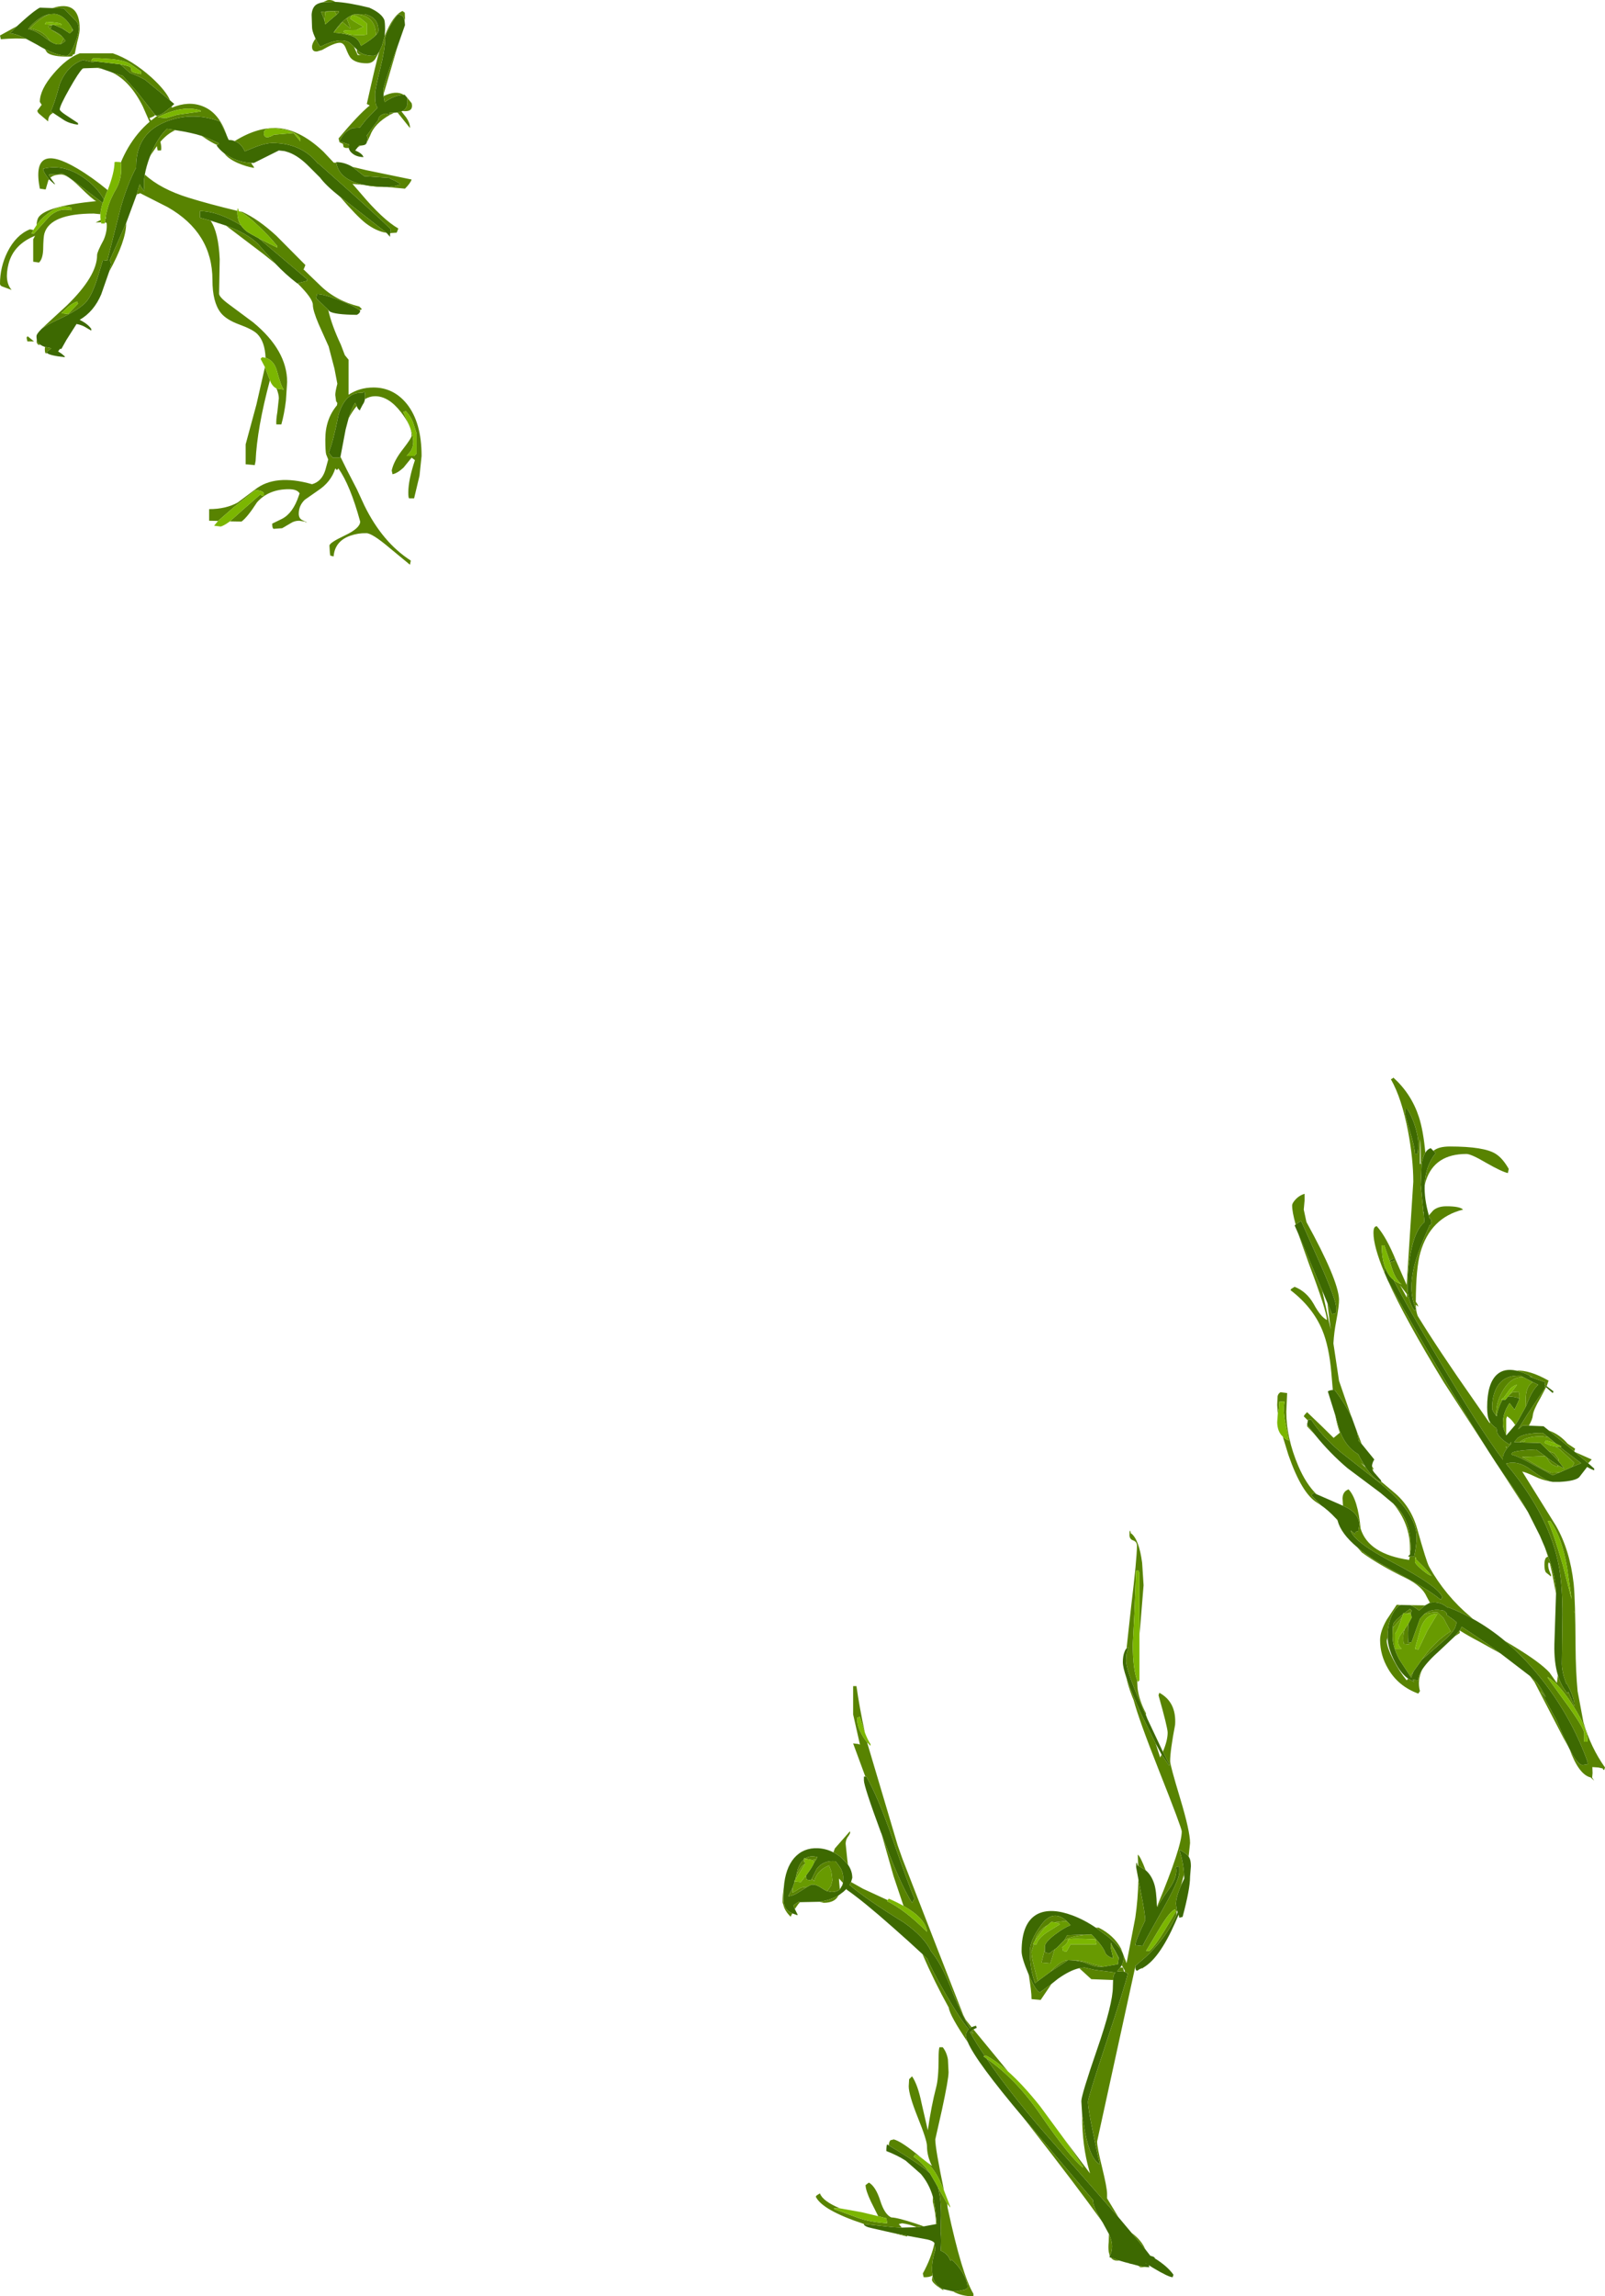 <?xml version="1.0" encoding="UTF-8" standalone="no"?>
<svg xmlns:ffdec="https://www.free-decompiler.com/flash" xmlns:xlink="http://www.w3.org/1999/xlink" ffdec:objectType="frame" height="553.2px" width="386.8px" xmlns="http://www.w3.org/2000/svg">
  <g transform="matrix(1.0, 0.0, 0.0, 1.0, -68.2, 259.6)">
    <use ffdec:characterId="1564" height="553.2" transform="matrix(1.0, 0.0, 0.0, 1.0, 68.2, -259.6)" width="386.8" xlink:href="#shape0"/>
  </g>
  <defs>
    <g id="shape0" transform="matrix(1.0, 0.0, 0.0, 1.0, -68.2, 259.6)">
      <path d="M165.7 -254.65 L165.8 -253.55 164.0 -248.4 163.2 -246.25 Q160.6 -238.9 160.6 -237.95 L160.65 -236.95 160.65 -236.45 160.9 -235.0 Q163.3 -236.7 165.55 -236.75 L165.8 -236.75 165.95 -236.45 166.1 -236.35 Q166.4 -236.1 166.4 -234.95 166.4 -233.5 165.2 -232.85 L164.95 -232.75 164.0 -232.5 163.2 -232.45 162.9 -232.45 162.0 -232.4 162.2 -232.15 162.2 -231.95 161.15 -232.25 Q159.4 -231.9 159.4 -230.75 L156.6 -226.95 156.8 -226.35 156.5 -225.05 156.45 -225.0 Q156.3 -224.7 155.7 -224.6 L155.0 -224.55 154.75 -224.55 154.4 -224.1 153.8 -223.35 Q155.5 -222.65 155.8 -221.75 154.1 -221.8 153.1 -222.65 152.4 -223.2 152.25 -223.95 L152.2 -224.35 152.3 -224.8 150.0 -225.55 Q151.0 -227.9 153.15 -228.75 L154.9 -228.85 156.4 -230.75 159.2 -233.65 158.85 -234.25 Q158.6 -234.8 158.6 -236.95 158.6 -238.1 159.8 -242.9 161.0 -247.75 161.0 -250.15 161.0 -251.05 162.15 -253.2 163.3 -255.4 164.2 -256.15 165.05 -256.0 165.4 -255.5 L165.7 -254.65 M159.6 -247.15 L159.35 -246.8 Q158.8 -246.15 158.2 -246.15 156.05 -246.15 154.7 -247.15 L154.2 -247.65 153.5 -248.35 152.8 -249.0 Q150.75 -251.0 145.4 -248.35 144.75 -249.1 144.25 -250.3 L144.05 -250.75 Q143.4 -252.2 143.4 -253.05 L143.3 -256.05 Q143.4 -257.65 144.3 -258.4 144.9 -258.85 146.0 -259.05 L149.0 -259.15 Q152.15 -259.0 157.2 -257.75 160.1 -256.45 160.8 -254.85 161.0 -254.35 161.0 -252.45 L160.9 -250.9 160.25 -248.55 159.6 -247.15 M153.15 -219.4 L156.0 -217.15 162.0 -216.75 Q162.2 -216.55 163.4 -216.05 L164.6 -215.35 164.6 -215.15 163.35 -214.75 161.8 -214.55 Q150.2 -214.55 149.25 -220.4 L149.2 -220.55 Q151.2 -220.55 153.15 -219.4 M124.75 -225.6 Q126.35 -225.05 127.2 -223.15 L130.15 -224.35 Q132.45 -225.15 133.8 -225.15 140.4 -225.15 144.3 -220.8 L144.8 -220.2 145.0 -220.15 Q158.75 -208.0 162.4 -204.35 L162.25 -203.45 162.2 -203.15 162.2 -202.55 161.35 -203.5 152.45 -210.45 150.15 -212.2 Q146.75 -214.9 145.35 -216.8 L142.75 -219.4 Q140.15 -222.05 137.75 -222.9 L136.95 -223.15 136.75 -223.2 135.4 -223.35 132.4 -221.85 129.4 -220.35 128.7 -220.35 Q125.75 -220.5 123.35 -221.95 L122.25 -222.65 Q121.1 -223.55 120.4 -224.55 L120.55 -224.65 121.0 -225.05 118.65 -226.15 116.85 -226.85 Q114.4 -227.65 110.45 -228.25 L108.4 -228.55 Q105.95 -226.15 104.35 -221.9 L104.25 -221.65 Q103.45 -219.5 103.1 -217.55 102.75 -215.5 103.0 -213.75 L103.0 -213.55 Q102.3 -214.25 101.85 -215.25 L101.15 -212.75 98.6 -205.85 95.15 -198.0 94.6 -196.75 94.8 -196.75 95.0 -195.85 94.5 -194.15 92.6 -188.7 Q90.85 -184.55 87.4 -182.55 89.4 -181.55 90.2 -180.35 L90.2 -179.95 89.0 -180.65 Q88.0 -181.3 86.65 -181.55 L84.2 -177.7 83.0 -175.55 82.65 -175.55 82.2 -174.95 83.1 -174.35 83.8 -173.75 83.8 -173.55 Q80.15 -173.95 79.55 -174.55 L79.4 -174.75 80.55 -175.7 79.05 -176.0 Q78.35 -176.25 77.95 -176.55 L77.4 -177.0 Q77.05 -177.4 77.0 -178.45 L77.0 -178.65 Q77.0 -179.15 78.25 -180.4 79.5 -181.35 81.95 -182.5 87.7 -185.15 89.2 -187.15 90.6 -189.05 91.75 -192.85 L93.0 -196.95 94.05 -196.8 94.3 -197.8 97.3 -209.6 Q98.85 -215.1 101.0 -219.2 L101.0 -219.45 Q101.0 -227.55 108.35 -230.35 114.65 -232.75 121.2 -230.35 L122.7 -227.35 122.8 -227.05 123.3 -225.9 124.2 -225.8 124.75 -225.6 M154.8 -184.9 L155.0 -184.75 Q155.0 -184.15 154.2 -183.75 148.8 -183.8 147.6 -184.6 L147.3 -184.95 144.4 -187.75 144.6 -188.75 Q146.25 -188.75 150.05 -187.25 153.45 -185.95 154.8 -184.9 M156.15 -163.45 Q156.05 -162.7 155.6 -162.1 L155.0 -160.95 155.0 -160.75 Q154.55 -160.85 154.25 -161.55 L154.15 -161.75 153.8 -162.55 Q152.95 -161.25 152.2 -158.8 L151.5 -156.15 150.25 -149.55 150.2 -149.35 148.4 -149.35 147.4 -150.55 Q148.45 -152.95 149.8 -159.75 151.5 -165.3 155.6 -164.95 L155.9 -165.25 Q156.2 -165.3 156.2 -164.05 L156.15 -163.45 M139.9 -191.35 L139.8 -191.35 Q136.95 -193.55 134.6 -196.05 L134.0 -196.7 130.4 -200.8 Q127.85 -203.35 122.65 -205.25 L118.95 -206.45 116.4 -207.15 116.4 -208.75 Q120.85 -208.7 126.3 -205.3 126.85 -204.45 127.8 -203.75 128.3 -203.4 130.55 -202.2 L142.2 -192.35 142.2 -191.95 139.9 -191.35 M80.35 -216.8 L80.65 -216.35 81.4 -215.35 81.4 -215.15 80.0 -216.4 79.2 -217.5 Q78.6 -218.45 78.6 -218.95 83.35 -220.15 88.0 -217.05 91.4 -214.8 93.25 -211.55 L92.95 -210.7 88.3 -214.25 Q83.8 -217.75 83.2 -217.75 L80.0 -217.55 Q80.0 -217.3 80.35 -216.8 M95.3 -242.1 L94.8 -242.3 92.65 -243.05 92.05 -243.3 91.5 -243.25 88.5 -243.15 88.2 -243.15 88.1 -243.05 Q87.15 -242.15 84.95 -238.25 82.6 -234.1 82.6 -233.25 82.6 -232.85 84.05 -231.9 L87.0 -229.95 87.0 -229.55 Q85.05 -229.8 83.65 -230.65 L81.0 -232.4 80.4 -232.75 Q81.25 -234.35 82.6 -239.35 84.4 -243.85 88.2 -245.15 L90.65 -244.6 91.0 -244.85 97.2 -244.1 99.5 -242.05 Q101.75 -241.2 103.2 -240.35 L109.2 -235.4 110.2 -234.55 109.6 -234.0 108.25 -232.9 Q107.05 -231.9 106.1 -231.75 L105.8 -231.75 105.6 -231.9 101.15 -237.55 97.75 -241.35 95.3 -242.1 M72.3 -253.3 L73.9 -254.75 Q76.6 -257.15 77.8 -257.75 L80.8 -257.65 83.6 -257.55 86.7 -254.35 Q87.2 -253.7 87.2 -252.55 87.2 -251.5 86.2 -248.95 85.05 -246.15 84.2 -246.15 82.25 -246.15 79.05 -247.75 78.1 -248.25 77.1 -248.85 L74.5 -250.25 Q71.9 -251.55 70.6 -251.55 L72.3 -253.3 M81.25 -253.6 L83.1 -252.8 83.2 -252.75 84.5 -251.9 85.0 -251.55 85.6 -252.1 85.8 -252.35 85.6 -252.7 Q83.8 -256.0 81.3 -256.25 L80.0 -256.15 Q77.85 -255.75 75.4 -253.15 L75.0 -252.55 Q76.7 -252.4 79.2 -250.4 L80.35 -249.6 Q81.75 -248.75 82.6 -248.95 L82.85 -249.0 83.1 -249.1 84.0 -249.75 83.55 -250.35 83.15 -250.8 82.75 -251.2 Q82.45 -251.55 80.55 -252.45 L80.4 -252.55 80.4 -252.6 80.65 -253.45 80.85 -253.65 81.25 -253.6 M146.4 -254.7 L146.6 -253.75 147.75 -254.75 149.3 -256.05 149.8 -256.55 149.8 -256.95 148.8 -256.9 148.65 -256.9 147.7 -256.9 145.6 -256.75 146.1 -255.45 146.4 -254.7 M151.75 -255.2 Q150.35 -254.25 149.0 -252.35 L148.6 -251.75 Q152.7 -251.45 154.05 -250.35 154.8 -249.7 155.2 -248.55 157.8 -250.1 158.8 -251.15 159.4 -251.8 159.4 -252.25 159.4 -255.45 156.05 -256.2 L153.6 -256.15 153.05 -255.95 153.0 -255.95 153.0 -255.9 Q152.35 -255.65 151.75 -255.2 M92.2 -245.55 L95.25 -245.35 92.2 -245.55 M411.55 25.9 Q411.4 29.15 412.55 33.2 L412.8 34.1 413.0 34.0 413.2 34.5 413.05 34.9 413.2 35.4 412.75 35.55 Q410.55 40.4 409.45 43.9 407.3 51.0 409.4 55.6 L409.2 56.2 Q408.3 55.2 407.8 53.3 407.4 51.85 407.4 50.8 407.4 45.05 408.5 40.7 409.55 36.4 411.5 34.8 L411.3 32.7 411.2 32.0 411.05 30.55 410.6 25.8 410.8 20.95 Q411.05 19.1 411.7 18.1 412.2 17.25 413.0 17.0 L413.65 17.65 414.2 18.2 Q411.7 21.3 411.55 25.9 M427.25 82.9 L427.15 82.75 Q426.6 81.75 426.6 79.4 426.6 73.7 428.95 71.55 430.7 69.95 433.65 70.6 435.4 71.0 437.55 72.15 L436.7 72.0 440.15 73.25 440.2 73.2 440.25 73.25 440.6 73.4 440.5 74.05 440.95 74.35 442.6 75.6 442.4 76.0 440.8 74.6 440.5 74.25 440.6 74.7 436.2 81.3 434.05 84.75 435.2 83.8 436.65 83.85 440.2 84.0 441.5 85.05 447.5 89.95 447.75 90.2 450.95 92.9 452.4 94.2 452.4 94.6 Q451.7 94.4 450.7 93.8 L448.8 96.25 Q447.85 97.2 444.05 97.4 L443.6 97.4 443.2 97.4 442.4 97.4 441.6 97.25 Q440.1 96.7 437.1 94.45 434.05 92.15 431.15 93.0 L431.8 93.8 Q441.9 106.1 444.0 118.3 444.75 122.9 444.75 129.4 L444.65 137.1 444.65 137.35 444.65 137.6 444.6 141.2 Q444.6 142.5 445.1 144.35 L445.65 146.0 445.8 146.0 Q447.6 149.25 447.6 151.2 L447.6 151.4 446.15 147.95 446.0 148.4 Q444.45 146.65 443.65 144.0 442.7 140.9 442.8 136.5 L443.2 124.3 443.2 123.4 Q442.8 118.95 440.5 113.15 L439.3 110.35 436.45 104.7 Q434.4 101.05 432.0 97.6 426.25 89.6 413.7 68.25 405.0 53.4 402.65 48.85 L401.8 46.9 402.0 45.7 Q402.7 47.65 404.05 48.75 406.55 53.7 414.15 66.6 424.75 84.55 430.4 92.05 L430.4 91.4 Q430.4 91.0 430.85 90.15 431.4 89.15 432.4 88.2 L432.35 87.75 432.0 88.4 Q429.55 86.95 429.0 85.5 L428.85 84.5 Q427.7 83.7 427.25 82.9 M446.45 161.75 L446.3 161.5 446.3 161.45 444.5 157.6 443.25 154.7 439.45 147.75 440.75 149.3 Q439.45 146.8 438.6 145.8 L436.9 144.15 429.85 138.75 428.2 137.55 426.45 136.3 420.5 132.3 420.0 133.2 419.95 133.2 418.8 134.6 415.3 137.9 Q412.25 140.6 410.95 142.6 410.0 144.1 410.0 145.2 L408.65 145.05 409.0 145.6 407.55 144.8 Q405.75 143.5 404.35 140.75 402.65 137.45 402.6 134.85 L402.6 134.7 Q402.6 131.15 404.1 128.65 404.8 127.45 405.75 127.05 L408.1 127.1 Q409.05 127.45 410.2 128.4 L411.55 127.2 411.65 127.15 412.8 126.5 413.6 126.4 Q414.95 126.4 416.1 127.0 L417.2 127.75 417.2 127.6 Q420.25 128.75 423.15 130.4 427.15 132.6 430.85 135.7 435.1 139.25 438.95 143.95 446.7 153.45 450.8 164.8 L450.8 165.2 450.95 165.4 449.6 165.6 Q448.4 165.6 446.45 161.75 M395.3 113.15 Q391.35 109.85 390.55 106.7 L390.5 106.5 390.1 106.15 Q388.4 104.3 386.45 102.95 L384.2 100.6 384.6 100.25 384.8 100.0 385.45 100.35 391.75 103.1 391.85 103.15 Q395.8 104.8 395.8 107.8 L395.55 109.25 Q395.1 109.3 394.8 109.6 L394.8 110.0 393.7 109.1 Q394.5 111.9 404.05 116.9 414.95 122.6 415.8 125.2 L415.4 125.8 Q413.3 124.0 408.8 121.45 L400.85 117.05 Q397.55 115.1 395.3 113.15 M407.95 115.4 L407.6 115.4 Q407.55 115.25 407.85 115.05 L408.0 114.9 408.2 113.6 Q408.2 108.45 406.25 105.3 405.45 104.0 403.95 102.6 L400.9 100.05 392.95 94.1 Q388.75 90.55 385.15 86.1 L383.25 83.65 383.2 83.6 383.25 83.35 383.3 83.15 383.4 82.6 383.4 82.4 384.2 82.4 Q386.5 86.1 391.2 90.15 L399.6 96.75 Q409.6 104.5 409.6 110.6 409.6 112.7 409.0 115.4 L407.95 115.4 M390.0 81.35 L388.2 75.6 Q388.65 75.3 389.4 75.25 L389.8 75.2 Q392.5 78.7 394.0 81.95 L395.2 85.25 395.7 87.6 395.95 87.85 396.35 88.25 399.4 92.0 Q398.85 92.9 398.85 93.65 398.8 94.1 399.0 94.55 L399.3 95.05 401.0 97.0 401.1 97.35 401.2 97.6 Q399.15 96.65 397.35 93.95 L397.1 93.55 396.0 91.65 395.55 90.75 Q392.0 88.7 390.65 83.7 L390.0 81.35 M381.05 37.55 L380.2 35.6 380.45 35.4 381.15 34.9 Q381.6 34.6 381.8 34.6 L386.25 44.6 Q390.2 53.55 390.2 55.3 L390.2 56.6 390.0 56.8 389.2 57.0 388.1 54.3 386.85 51.3 381.05 37.55 M409.1 11.3 Q410.0 14.05 410.0 16.0 410.0 17.8 409.8 18.4 L409.2 18.4 Q409.2 16.85 407.85 12.5 406.6 8.5 406.8 7.6 L407.4 7.6 Q408.25 8.9 409.1 11.3 M435.25 72.15 L434.65 71.8 434.1 71.8 Q430.15 71.8 428.65 75.2 427.8 77.05 427.8 79.7 427.8 80.15 428.65 81.3 L428.8 81.5 428.9 81.6 Q429.15 79.6 430.3 77.6 L431.0 77.6 431.65 76.8 Q433.75 76.9 434.35 77.35 L434.4 77.4 433.2 80.0 432.55 79.15 432.0 78.4 Q430.4 80.8 430.4 83.2 430.4 84.35 430.75 85.0 L431.2 86.2 433.35 83.7 433.95 82.8 435.95 79.2 436.5 77.85 Q437.6 75.15 438.9 74.0 L437.6 73.35 437.4 73.25 435.25 72.15 M430.85 76.8 L430.7 77.05 430.8 76.8 430.85 76.8 M434.6 87.85 L435.15 87.9 437.1 87.95 438.3 88.0 439.4 88.0 441.45 90.0 442.4 90.9 443.75 92.35 445.2 94.2 443.6 93.35 441.55 91.95 440.95 91.5 440.6 91.2 438.4 89.6 Q433.4 89.8 432.6 90.4 L432.4 90.8 Q434.2 91.25 438.35 93.6 L442.4 95.8 444.1 95.1 445.8 94.35 447.05 93.8 449.25 92.9 445.1 89.75 444.2 89.0 444.4 89.0 444.4 88.8 443.2 88.2 441.35 86.65 440.0 85.6 Q435.65 85.6 434.05 86.75 L433.1 87.8 434.4 87.85 434.6 87.85 M403.1 44.15 Q403.6 43.7 404.2 43.6 L404.4 44.1 403.3 44.4 403.2 44.5 403.1 44.15 M406.35 129.25 Q404.5 130.65 404.05 131.5 403.9 131.8 403.85 132.65 L403.8 134.5 Q403.8 137.15 405.45 140.2 L408.05 144.15 408.3 144.55 408.85 143.05 410.85 140.25 410.9 140.2 415.5 136.2 Q418.2 133.95 418.9 132.45 L419.25 131.25 418.55 130.65 416.8 129.4 416.9 129.1 416.25 128.45 Q413.2 127.75 411.4 129.3 L410.4 130.4 408.4 136.0 407.8 136.15 407.6 136.2 Q407.4 133.55 407.65 131.5 L408.4 130.1 408.2 129.2 408.15 129.2 408.4 128.4 408.0 128.0 406.6 129.05 406.4 129.0 406.35 129.25 M339.7 137.5 L340.2 137.2 339.75 138.55 Q339.6 139.2 339.6 140.5 339.6 143.15 344.5 153.95 L344.7 154.45 348.45 162.4 350.0 165.4 350.0 165.8 348.15 163.1 346.7 160.4 343.6 154.1 Q340.8 148.05 339.65 144.55 338.8 142.05 338.8 140.8 338.8 139.35 339.2 138.35 339.4 137.8 339.7 137.5 M347.05 199.65 L347.2 199.8 Q347.35 199.05 349.95 195.45 352.1 192.4 351.6 190.2 L352.2 190.0 352.4 190.25 352.4 191.5 Q352.4 193.4 348.1 200.95 343.7 208.75 343.6 209.2 L343.0 209.15 342.95 209.15 341.8 209.0 Q341.8 208.0 344.2 203.0 344.2 201.55 343.1 196.05 L342.55 193.15 342.0 190.2 Q342.0 188.2 342.4 190.0 L342.4 189.8 342.5 189.85 344.3 190.95 Q345.7 192.15 346.35 194.2 346.9 195.85 347.0 199.6 L347.05 199.65 M332.3 204.8 L335.15 206.9 Q339.0 210.1 339.0 211.9 339.0 212.95 338.55 213.85 L338.35 214.15 338.15 214.4 337.45 215.3 339.1 215.4 339.25 215.45 340.0 215.8 Q339.35 218.8 334.7 232.8 330.4 245.8 330.4 246.7 330.4 248.35 331.75 254.8 332.9 260.5 333.2 261.4 L333.2 261.8 Q330.9 260.4 329.65 253.9 L329.0 249.85 328.8 246.6 Q328.8 245.1 332.6 234.1 336.4 223.15 336.4 219.0 L336.45 217.4 Q336.5 216.45 336.65 216.15 L337.0 215.6 332.05 214.95 329.6 214.4 328.3 214.55 Q326.05 215.05 323.1 217.15 L321.6 218.35 318.8 220.4 Q317.75 220.0 316.1 216.05 L316.05 215.95 Q314.4 212.05 314.4 210.5 314.4 203.5 318.25 201.5 321.45 199.9 326.7 201.85 329.6 202.95 332.3 204.8 M305.95 236.3 Q312.15 245.5 322.9 257.6 L337.75 274.55 340.9 278.3 344.2 282.25 345.4 283.8 345.5 283.85 Q346.55 284.1 346.5 284.45 349.55 286.35 351.0 288.4 L350.8 289.0 Q349.85 289.0 346.0 286.7 L345.05 286.1 345.2 286.6 344.5 286.55 344.45 286.55 342.55 286.25 341.1 285.85 340.4 285.7 340.35 285.65 339.35 285.4 338.0 285.0 335.95 284.3 335.6 284.2 335.65 283.85 335.85 283.4 Q336.2 282.65 336.2 281.5 336.2 280.25 335.45 278.6 L333.9 275.75 333.75 275.55 333.7 275.45 Q331.6 272.1 331.6 270.4 L316.3 252.3 315.05 250.85 314.9 250.65 Q303.45 237.1 301.45 232.4 301.0 231.4 301.0 230.8 301.0 229.85 301.65 229.25 299.6 226.85 296.05 220.7 292.55 214.6 291.7 212.3 L290.5 211.15 Q287.4 208.25 283.3 204.65 276.25 198.4 272.2 195.6 L272.25 195.4 271.45 196.15 270.25 197.05 Q268.35 198.15 265.75 198.55 L261.0 198.65 260.6 198.6 259.4 199.4 259.75 200.3 260.4 201.6 260.4 201.8 259.15 201.35 Q257.7 200.7 257.25 199.5 257.0 198.9 257.0 197.1 L257.1 195.1 Q257.45 190.5 259.6 188.0 261.8 185.5 265.3 185.65 267.3 185.75 269.05 186.65 270.05 187.15 271.0 187.95 L272.55 189.6 Q273.6 191.1 273.6 192.8 L273.3 193.8 272.95 194.5 Q276.8 197.85 286.05 203.55 291.05 207.1 292.55 210.45 294.95 213.3 297.2 218.9 299.65 225.15 301.95 229.0 L302.35 228.75 303.4 228.4 303.6 228.9 302.8 229.3 302.35 229.65 302.8 230.4 302.15 229.8 302.0 230.0 Q303.5 232.7 305.55 235.7 L305.2 235.8 305.95 236.3 M341.8 214.2 L341.8 214.0 341.85 213.95 341.95 213.9 344.25 211.9 Q347.1 209.25 349.15 206.3 350.7 204.05 351.7 201.8 L352.0 201.05 351.8 200.55 351.6 199.1 Q351.6 197.45 352.8 194.65 L352.95 194.3 353.6 192.95 353.55 192.05 Q353.4 189.05 352.4 186.0 354.0 186.8 354.65 187.65 L354.85 188.0 Q355.2 188.65 355.2 190.0 L355.0 192.5 355.0 192.6 Q355.0 195.45 353.2 202.2 L352.4 202.4 352.25 201.65 351.4 203.6 Q347.6 212.2 343.75 214.4 L343.4 214.55 342.8 214.8 342.3 215.15 Q341.85 215.25 341.8 214.2 M337.8 212.25 L337.8 212.0 336.85 210.2 Q336.1 209.05 336.0 208.4 L335.9 208.8 Q335.8 209.3 336.0 210.05 L336.4 211.8 336.4 212.2 Q334.85 211.6 334.55 210.8 333.95 209.15 331.25 206.45 L331.2 206.4 325.4 206.6 324.75 207.75 322.95 209.6 322.35 210.05 Q321.3 210.75 321.2 211.0 L320.2 210.8 320.05 210.6 320.0 210.15 320.0 209.3 Q320.0 208.3 322.5 206.4 324.7 204.75 326.2 204.2 L325.35 203.3 Q322.0 200.1 319.05 204.25 316.4 207.9 316.4 210.4 316.4 214.7 317.6 218.0 L317.6 218.2 318.3 217.65 321.45 215.35 325.6 212.6 Q328.45 212.7 330.35 213.5 332.1 214.2 332.8 214.2 L334.05 214.2 337.6 213.6 337.8 212.25 M344.25 285.6 L344.2 285.6 344.65 285.85 344.25 285.6 M276.75 168.4 L277.0 168.4 Q279.85 173.45 283.15 182.95 287.15 194.55 288.6 197.8 L288.0 198.8 Q285.05 194.2 280.65 182.2 L280.5 181.85 Q276.4 170.75 276.4 169.3 L276.4 168.4 276.75 168.4 M264.95 188.25 L265.2 187.8 Q263.4 187.3 262.2 188.15 L262.05 187.95 262.0 188.3 Q261.05 189.05 260.45 190.75 L260.2 191.85 259.85 193.3 259.6 193.6 259.75 193.65 259.2 195.2 258.2 197.2 Q259.35 197.2 261.4 195.8 L262.65 195.0 Q263.65 194.4 264.0 194.4 265.0 194.4 266.3 195.3 266.95 195.75 267.55 196.0 L268.6 196.2 Q269.85 196.2 270.6 195.55 L271.2 194.55 271.35 194.0 271.4 192.7 Q271.4 191.45 270.65 190.25 L269.6 188.8 Q266.65 188.5 265.05 190.6 L263.85 193.0 263.6 193.4 262.6 193.2 262.4 192.3 262.65 191.95 262.75 191.8 Q263.95 190.2 264.35 189.2 L264.95 188.25 M297.85 292.4 L295.45 291.85 Q293.4 290.95 292.95 288.7 L292.95 288.55 292.85 287.8 Q292.65 285.4 293.6 282.4 L293.4 280.8 293.35 280.7 Q293.0 280.2 291.65 279.9 L286.8 279.0 283.25 278.3 278.4 277.2 277.4 276.95 Q276.4 276.6 276.4 276.2 L276.5 276.2 283.45 276.95 285.55 277.05 289.1 276.95 290.85 276.75 293.8 276.2 294.0 276.15 293.95 275.95 Q293.6 271.75 293.0 269.55 292.1 266.45 290.1 264.1 L286.45 260.9 Q284.4 259.6 281.8 258.6 281.8 257.4 282.0 257.0 L282.4 257.25 Q290.05 261.8 292.3 263.95 L293.65 266.25 294.25 267.35 Q295.0 269.95 295.0 274.2 L294.9 278.0 Q295.15 280.2 294.9 282.6 296.55 283.3 297.1 284.7 L297.25 285.05 297.6 284.8 Q298.8 285.85 299.8 287.35 301.35 289.6 301.4 291.6 L300.7 292.0 298.8 292.4 297.85 292.4" fill="#3d6901" fill-rule="evenodd" stroke="none"/>
      <path d="M160.9 -250.9 Q162.9 -255.95 165.2 -256.95 L165.75 -256.55 165.8 -255.15 165.7 -254.65 165.4 -255.5 Q165.05 -256.0 164.2 -256.15 163.3 -255.4 162.15 -253.2 161.0 -251.05 161.0 -250.15 161.0 -247.75 159.8 -242.9 158.6 -238.1 158.6 -236.95 158.6 -234.8 158.85 -234.25 L159.2 -233.65 156.4 -230.75 154.9 -228.85 153.15 -228.75 Q151.0 -227.9 150.0 -225.55 L152.3 -224.8 152.2 -224.35 152.25 -223.95 151.55 -223.95 151.0 -224.15 150.85 -224.95 Q150.45 -225.1 150.0 -225.35 L149.8 -226.25 Q154.45 -231.85 157.3 -234.2 L156.6 -234.55 Q158.85 -244.7 159.6 -247.15 L160.25 -248.55 160.9 -250.9 M164.0 -248.4 L160.65 -236.95 160.6 -237.95 Q160.6 -238.9 163.2 -246.25 L164.0 -248.4 M160.65 -236.45 Q163.6 -237.9 165.55 -236.75 163.3 -236.7 160.9 -235.0 L160.65 -236.45 M166.1 -236.35 L167.4 -234.75 Q167.6 -234.05 167.4 -233.55 167.05 -232.65 165.2 -232.85 166.4 -233.5 166.4 -234.95 166.4 -236.1 166.1 -236.35 M164.95 -232.75 L166.1 -231.3 Q167.0 -229.95 167.0 -228.95 L167.0 -228.75 164.0 -232.5 164.95 -232.75 M163.2 -232.45 L162.2 -231.95 Q158.45 -229.85 157.4 -226.95 L156.5 -225.05 156.8 -226.35 156.6 -226.95 159.4 -230.75 Q159.4 -231.9 161.15 -232.25 L162.2 -231.95 162.2 -232.15 162.0 -232.4 162.9 -232.45 163.2 -232.45 M155.7 -224.6 L154.8 -224.4 154.7 -224.3 154.4 -224.1 154.75 -224.55 155.0 -224.55 155.7 -224.6 M159.35 -246.8 L159.4 -246.75 158.6 -245.35 Q157.9 -244.35 156.6 -244.35 153.95 -244.35 152.75 -245.6 152.25 -246.15 151.55 -247.95 151.05 -249.25 150.15 -249.3 148.9 -249.35 145.8 -247.55 L144.6 -247.2 Q143.4 -247.1 143.4 -248.35 143.4 -249.15 144.25 -250.3 144.75 -249.1 145.4 -248.35 150.75 -251.0 152.8 -249.0 L153.5 -248.35 154.4 -246.35 155.25 -246.35 Q154.2 -246.4 154.2 -247.55 L154.2 -247.65 154.7 -247.15 Q156.05 -246.15 158.2 -246.15 158.8 -246.15 159.35 -246.8 M146.0 -259.05 L147.1 -259.55 Q148.05 -259.75 149.0 -259.15 L146.0 -259.05 M149.25 -220.4 Q150.2 -214.55 161.8 -214.55 L163.35 -214.75 164.6 -215.15 164.6 -215.35 163.4 -216.05 Q162.2 -216.55 162.0 -216.75 L156.0 -217.15 153.15 -219.4 156.5 -218.6 167.4 -216.35 Q167.1 -215.45 165.8 -214.15 L153.15 -215.3 155.1 -213.05 Q160.45 -206.7 164.2 -204.55 L163.8 -203.55 162.25 -203.45 162.4 -204.35 Q158.75 -208.0 145.0 -220.15 L144.8 -220.2 144.3 -220.8 Q140.4 -225.15 133.8 -225.15 132.45 -225.15 130.15 -224.35 L127.2 -223.15 Q126.35 -225.05 124.75 -225.6 130.5 -229.2 135.6 -228.7 140.75 -228.15 146.1 -223.1 L148.65 -220.4 149.25 -220.4 M161.35 -203.5 Q158.85 -203.9 156.3 -205.85 154.15 -207.55 150.15 -212.2 L152.45 -210.45 161.35 -203.5 M128.7 -220.35 L129.4 -219.35 129.4 -219.15 Q127.55 -219.45 125.45 -220.35 123.15 -221.4 122.25 -222.65 L123.35 -221.95 Q125.75 -220.5 128.7 -220.35 M120.55 -224.65 Q119.0 -225.35 117.2 -226.6 L116.85 -226.85 118.65 -226.15 121.0 -225.05 120.55 -224.65 M110.45 -228.25 Q108.55 -227.4 106.85 -225.45 107.2 -224.05 107.0 -223.35 L106.2 -223.35 106.0 -224.4 104.6 -222.35 104.35 -221.9 Q105.95 -226.15 108.4 -228.55 L110.45 -228.25 M103.1 -217.55 Q106.9 -214.05 113.7 -211.95 118.55 -210.45 125.4 -208.8 L125.4 -208.35 Q125.4 -206.65 126.3 -205.3 120.85 -208.7 116.4 -208.75 L116.4 -207.15 118.95 -206.45 Q120.85 -203.65 121.15 -197.15 L121.0 -188.85 Q121.0 -188.0 123.55 -186.15 L129.2 -181.95 Q137.4 -175.2 137.4 -167.55 L137.1 -163.05 Q136.7 -159.8 136.0 -157.35 L134.8 -157.35 Q134.7 -158.35 135.05 -160.4 L135.4 -163.65 Q135.4 -164.6 134.85 -166.0 L136.6 -165.75 Q136.0 -166.3 134.95 -170.2 134.25 -172.8 132.2 -173.4 132.05 -177.3 130.2 -179.15 129.1 -180.25 125.8 -181.45 122.7 -182.6 121.4 -184.25 119.4 -186.8 119.4 -192.15 119.4 -203.55 108.6 -209.7 L102.0 -213.05 101.15 -212.75 101.85 -215.25 Q102.3 -214.25 103.0 -213.55 L103.0 -213.75 Q102.75 -215.5 103.1 -217.55 M125.75 -208.7 L125.8 -208.7 125.8 -208.55 125.75 -208.7 M125.9 -208.7 L126.6 -208.55 Q130.45 -206.8 134.8 -202.8 L141.8 -195.75 141.4 -194.75 141.25 -194.8 145.3 -190.9 Q149.1 -187.15 154.8 -185.75 L155.4 -185.15 Q155.3 -184.95 154.8 -184.9 153.45 -185.95 150.05 -187.25 146.25 -188.75 144.6 -188.75 L144.4 -187.75 147.3 -184.95 Q148.15 -181.2 150.35 -176.55 L151.3 -174.05 152.2 -172.95 152.2 -164.5 Q154.85 -166.25 158.2 -166.25 163.0 -166.25 166.2 -162.35 169.8 -157.9 169.8 -149.75 L169.3 -145.0 168.0 -139.55 166.8 -139.55 Q166.6 -139.65 166.6 -140.95 166.6 -143.95 168.2 -148.75 L167.4 -149.35 165.45 -146.95 Q164.0 -145.6 162.8 -145.35 L162.6 -146.25 Q163.1 -148.6 165.35 -151.45 167.4 -154.1 167.4 -154.65 167.4 -157.0 164.8 -160.35 161.85 -164.15 158.6 -164.15 157.35 -164.15 156.15 -163.45 L156.2 -164.05 Q156.2 -165.3 155.9 -165.25 L155.6 -164.95 Q151.5 -165.3 149.8 -159.75 148.45 -152.95 147.4 -150.55 L148.4 -149.35 150.2 -149.35 150.25 -149.55 151.8 -146.4 154.2 -141.75 156.0 -137.85 Q160.35 -128.95 167.2 -124.55 L167.0 -123.55 162.15 -127.55 Q157.9 -131.15 156.5 -131.15 154.5 -131.2 152.65 -130.55 148.9 -129.25 148.6 -125.55 L147.8 -125.75 147.7 -126.4 147.6 -128.15 Q147.6 -128.85 151.3 -130.6 155.0 -132.35 155.0 -133.95 152.6 -142.75 149.75 -146.75 L149.4 -146.35 149.0 -146.75 Q148.0 -143.5 144.8 -141.4 L141.65 -139.2 Q140.2 -137.8 140.2 -135.85 140.2 -134.65 141.15 -134.25 L142.2 -133.75 Q141.85 -133.75 141.65 -133.95 L140.3 -134.15 Q139.15 -134.15 138.25 -133.55 L136.2 -132.35 134.2 -132.2 Q133.8 -132.2 133.8 -133.45 L136.15 -134.6 Q138.8 -135.95 140.2 -140.15 L140.4 -140.75 Q139.8 -141.75 137.8 -141.75 132.95 -141.75 130.15 -138.6 127.8 -134.95 126.4 -133.95 L123.6 -134.0 126.4 -136.5 131.0 -140.55 Q131.0 -140.3 131.4 -140.2 L131.8 -140.15 131.8 -140.75 Q131.6 -141.35 129.8 -141.55 L124.6 -137.45 120.75 -134.1 118.6 -134.15 118.6 -136.95 Q122.65 -136.95 125.5 -138.55 L129.65 -141.65 Q134.5 -145.5 143.4 -142.95 145.75 -143.6 146.6 -146.35 L147.3 -148.9 146.8 -150.15 Q146.6 -150.95 146.6 -153.75 146.6 -158.6 149.4 -161.95 L149.5 -162.5 149.2 -162.95 149.0 -164.45 Q149.0 -165.25 149.5 -167.15 L148.8 -170.8 147.4 -176.15 145.0 -181.5 Q143.6 -184.8 143.6 -186.15 143.6 -187.7 139.9 -191.35 L142.2 -191.95 142.2 -192.35 130.55 -202.2 135.0 -199.95 135.0 -200.35 Q133.0 -202.8 130.6 -205.05 127.8 -207.75 125.9 -208.7 M154.15 -161.75 Q153.15 -160.6 152.2 -158.8 152.95 -161.25 153.8 -162.55 L154.15 -161.75 M134.6 -196.05 L131.75 -198.35 122.65 -205.25 Q127.85 -203.35 130.4 -200.8 L134.0 -196.7 134.6 -196.05 M133.25 -168.0 Q130.15 -156.45 129.8 -148.55 L129.6 -147.55 127.4 -147.75 127.4 -152.55 130.0 -162.15 132.05 -171.15 133.25 -168.0 M98.6 -205.85 L98.6 -205.75 Q98.6 -201.65 94.5 -194.15 L95.0 -195.85 94.8 -196.75 94.6 -196.75 95.15 -198.0 98.6 -205.85 M79.55 -174.55 L79.4 -174.5 Q79.0 -174.3 79.0 -175.55 L79.05 -176.0 80.55 -175.7 79.4 -174.75 79.55 -174.55 M77.95 -176.55 L77.4 -176.55 77.05 -177.05 77.0 -178.45 Q77.05 -177.4 77.4 -177.0 L77.95 -176.55 M78.25 -180.4 L79.3 -181.4 84.3 -186.0 Q91.6 -193.1 91.6 -198.15 91.6 -198.9 93.2 -201.85 94.1 -204.0 93.9 -205.9 L93.8 -205.95 93.45 -206.0 93.6 -206.95 93.75 -206.95 93.65 -207.25 Q94.2 -210.4 95.45 -212.7 L95.45 -212.75 95.8 -213.4 Q97.4 -216.0 97.4 -218.65 L97.4 -220.2 97.3 -220.4 Q98.05 -222.25 99.1 -224.05 101.3 -227.75 104.25 -230.25 L102.6 -234.0 Q99.6 -240.0 95.3 -242.1 L97.75 -241.35 101.15 -237.55 105.6 -231.9 Q105.4 -231.55 104.2 -231.15 L104.6 -230.55 106.15 -231.75 106.1 -231.75 Q107.05 -231.9 108.25 -232.9 L109.6 -234.0 109.6 -233.65 Q113.65 -235.35 117.05 -234.0 120.9 -232.5 122.7 -227.35 L121.2 -230.35 Q114.65 -232.75 108.35 -230.35 101.0 -227.55 101.0 -219.45 L101.0 -219.2 Q98.85 -215.1 97.3 -209.6 L94.3 -197.8 94.05 -196.8 93.0 -196.95 91.75 -192.85 Q90.6 -189.05 89.2 -187.15 87.7 -185.15 81.95 -182.5 79.5 -181.35 78.25 -180.4 M92.55 -206.05 L91.25 -206.0 92.45 -206.6 92.55 -206.05 M92.4 -208.0 L90.8 -208.15 Q80.3 -208.15 78.9 -203.35 78.65 -202.55 78.6 -199.45 78.5 -197.2 77.6 -196.35 L76.2 -196.55 76.2 -201.95 76.65 -202.8 Q71.45 -200.7 70.25 -196.0 69.2 -191.8 71.0 -189.75 L68.7 -190.6 Q68.2 -190.8 68.2 -191.25 68.2 -195.25 70.0 -198.9 72.05 -203.0 75.4 -204.35 L76.25 -204.2 75.8 -203.35 76.4 -203.35 80.05 -207.4 Q82.4 -209.65 85.4 -208.95 L85.4 -209.55 Q82.5 -210.55 79.35 -207.85 77.95 -206.7 77.0 -205.35 77.1 -206.6 77.45 -207.2 79.25 -209.95 91.4 -211.15 90.65 -211.4 87.4 -214.6 84.4 -217.55 83.0 -217.55 81.15 -217.55 80.35 -216.8 80.0 -217.3 80.0 -217.55 L83.2 -217.75 Q83.8 -217.75 88.3 -214.25 L92.95 -210.7 Q92.5 -209.25 92.4 -208.0 M80.0 -216.4 L79.85 -216.15 79.2 -213.95 77.8 -214.15 Q75.55 -225.7 86.85 -219.0 90.4 -216.9 94.15 -213.8 L93.7 -212.7 93.25 -211.55 Q91.4 -214.8 88.0 -217.05 83.35 -220.15 78.6 -218.95 78.6 -218.45 79.2 -217.5 L80.0 -216.4 M92.65 -243.05 L91.5 -243.25 92.05 -243.3 92.65 -243.05 M88.5 -243.15 L88.1 -243.05 88.2 -243.15 88.5 -243.15 M81.0 -232.4 L80.75 -232.25 Q79.8 -231.7 79.8 -230.35 L77.85 -232.0 Q77.2 -232.5 77.2 -232.95 L78.25 -234.35 77.8 -235.05 Q77.8 -238.0 81.1 -241.85 84.25 -245.55 87.4 -246.75 L95.4 -246.75 Q99.95 -245.2 104.7 -240.95 108.15 -237.8 109.2 -235.4 L103.2 -240.35 Q101.75 -241.2 99.5 -242.05 L97.2 -244.1 Q99.6 -243.7 99.8 -243.2 L99.9 -242.45 Q100.2 -242.05 102.2 -241.75 L102.2 -242.35 99.5 -244.25 Q98.05 -245.05 95.25 -245.35 L92.2 -245.55 90.6 -245.55 90.4 -245.3 90.2 -244.95 91.0 -244.85 90.65 -244.6 88.2 -245.15 Q84.4 -243.85 82.6 -239.35 81.25 -234.35 80.4 -232.75 L81.0 -232.4 M74.5 -250.25 Q72.1 -250.45 68.4 -250.15 L68.2 -251.05 72.3 -253.3 70.6 -251.55 Q71.9 -251.55 74.5 -250.25 M80.8 -257.65 Q87.4 -259.75 87.4 -252.65 87.4 -251.6 86.8 -249.45 L86.2 -246.55 Q85.7 -246.55 85.7 -246.25 85.7 -245.95 84.6 -245.95 81.0 -245.95 79.75 -246.8 79.45 -247.0 79.05 -247.75 82.25 -246.15 84.2 -246.15 85.05 -246.15 86.2 -248.95 87.2 -251.5 87.2 -252.55 87.2 -253.7 86.7 -254.35 L83.6 -257.55 80.8 -257.65 M83.2 -252.75 L83.5 -252.6 84.5 -251.9 83.2 -252.75 M85.6 -252.1 L85.6 -252.7 85.8 -252.35 85.6 -252.1 M80.0 -256.15 Q77.85 -255.25 75.4 -252.75 78.1 -252.3 79.5 -250.7 L80.35 -249.6 79.2 -250.4 Q76.7 -252.4 75.0 -252.55 L75.4 -253.15 Q77.85 -255.75 80.0 -256.15 M82.85 -249.0 L83.15 -249.65 83.55 -250.35 84.0 -249.75 83.1 -249.1 82.85 -249.0 M83.15 -250.8 L80.55 -252.45 Q82.45 -251.55 82.75 -251.2 L83.15 -250.8 M80.4 -252.6 L79.8 -253.15 80.0 -253.35 80.2 -253.55 80.65 -253.45 80.4 -252.6 M146.4 -254.7 L146.1 -255.45 145.6 -256.75 147.7 -256.9 148.65 -256.9 146.6 -256.75 146.4 -254.7 M148.8 -256.9 L149.8 -256.95 149.8 -256.55 149.3 -256.05 148.8 -256.9 M148.6 -251.75 L149.0 -252.35 Q150.35 -254.25 151.75 -255.2 L152.6 -252.95 152.6 -252.75 150.75 -254.3 148.6 -251.75 M153.6 -256.15 L156.05 -256.2 Q159.4 -255.45 159.4 -252.25 159.4 -251.8 158.8 -251.15 158.65 -256.15 153.6 -256.15 M108.2 -231.15 L110.9 -231.95 116.6 -232.75 116.6 -232.95 Q112.3 -234.4 106.2 -231.35 L108.2 -231.15 M135.6 -228.55 Q131.8 -229.1 131.8 -227.55 131.8 -226.3 133.0 -226.6 133.6 -226.75 134.2 -227.15 L138.95 -227.55 140.6 -225.55 140.6 -226.15 Q139.45 -228.05 135.6 -228.55 M87.0 -186.45 L86.8 -186.95 Q85.75 -186.65 84.35 -185.45 L83.0 -184.15 84.6 -183.95 87.0 -186.45 M74.6 -178.25 L74.85 -178.6 76.4 -177.35 74.8 -177.35 74.6 -178.25 M168.6 -155.15 L167.7 -157.95 Q167.1 -159.4 166.0 -160.55 L165.4 -160.35 167.0 -156.75 Q167.8 -154.65 167.8 -153.15 167.8 -151.9 167.15 -150.9 L166.2 -149.75 168.0 -149.75 168.6 -150.35 168.6 -155.15 M413.65 17.65 Q414.9 16.6 417.6 16.6 425.95 16.6 428.7 18.4 430.35 19.45 431.8 22.0 L431.6 23.0 Q430.15 22.7 426.3 20.5 422.75 18.4 421.6 18.4 413.95 18.4 411.85 24.8 L411.55 25.9 Q411.7 21.3 414.2 18.2 L413.65 17.65 M412.55 33.2 L413.6 32.0 Q414.75 31.0 416.8 31.0 420.0 31.0 420.8 31.8 412.9 33.75 410.5 42.15 409.45 45.8 409.4 54.0 L409.8 54.6 410.0 55.2 409.4 54.7 Q409.4 56.1 409.85 57.4 414.9 65.65 423.4 77.75 L427.25 83.3 427.25 82.9 Q427.7 83.7 428.85 84.5 L429.0 85.5 Q429.55 86.95 432.0 88.4 L432.35 87.75 432.4 88.2 Q431.4 89.15 430.85 90.15 430.4 91.0 430.4 91.4 L430.4 92.05 Q424.75 84.55 414.15 66.6 406.55 53.7 404.05 48.75 404.9 49.45 406.0 49.8 404.5 48.7 403.55 45.65 L403.2 44.5 403.3 44.4 404.4 44.1 404.2 43.6 Q403.6 43.7 403.1 44.15 L401.8 40.4 401.2 40.4 Q401.2 43.55 402.0 45.7 L401.8 46.9 Q399.2 40.65 399.2 37.4 399.2 36.2 399.6 35.95 399.8 35.8 400.0 35.8 402.3 38.35 404.7 44.25 L407.2 49.95 408.0 37.55 408.8 25.1 Q408.8 19.7 407.55 13.0 406.0 4.95 403.4 0.4 L403.8 0.2 404.0 0.0 Q408.35 3.95 410.15 9.5 411.2 12.7 411.7 18.1 411.05 19.1 410.8 20.95 L410.6 25.8 411.05 30.55 411.2 32.0 411.2 32.6 411.3 32.7 411.5 34.8 Q409.55 36.4 408.5 40.7 407.4 45.05 407.4 50.8 407.4 51.85 407.8 53.3 408.3 55.2 409.2 56.2 L409.4 55.6 Q407.3 51.0 409.45 43.9 410.55 40.4 412.75 35.55 L413.2 35.4 413.05 34.9 413.2 34.5 413.0 34.0 412.8 34.1 412.55 33.2 M433.65 70.6 Q436.8 70.4 441.4 73.0 L440.95 74.35 440.5 74.05 440.6 73.4 440.25 73.25 440.2 73.2 440.15 73.25 436.7 72.0 437.55 72.15 Q435.4 71.0 433.65 70.6 M440.8 74.6 L439.45 77.15 Q437.7 80.15 437.6 81.4 437.55 82.25 436.65 83.85 L435.2 83.8 434.05 84.75 436.2 81.3 440.6 74.7 440.5 74.25 440.8 74.6 M441.5 85.05 Q444.0 85.9 446.0 88.2 L447.8 89.4 447.6 90.0 447.5 89.95 441.5 85.05 M447.75 90.2 L451.8 92.0 450.95 92.9 447.75 90.2 M441.6 97.25 Q439.85 96.95 438.1 96.1 436.1 95.15 435.05 94.9 L443.2 108.0 Q446.55 113.85 447.45 121.95 447.85 125.9 447.9 136.8 447.95 143.25 448.4 147.85 L448.8 149.95 449.8 155.3 Q451.55 161.35 455.0 166.2 L454.8 166.8 Q454.4 166.7 454.5 166.45 L453.4 166.2 451.95 166.1 452.0 167.5 452.0 167.6 451.9 168.65 452.4 169.4 451.55 168.6 Q448.7 167.95 446.45 161.75 448.4 165.6 449.6 165.6 L450.95 165.4 450.8 165.2 450.8 164.8 Q446.7 153.45 438.95 143.95 435.1 139.25 430.85 135.7 L433.25 137.15 Q439.4 140.9 441.6 143.3 L443.4 145.85 443.65 144.0 Q444.45 146.65 446.0 148.4 L446.15 147.95 447.6 151.4 447.6 151.2 Q447.6 149.25 445.8 146.0 L445.65 146.0 445.1 144.35 Q444.6 142.5 444.6 141.2 L444.65 137.6 444.65 137.35 444.65 137.1 444.75 129.4 Q444.75 122.9 444.0 118.3 441.9 106.1 431.8 93.8 L431.15 93.0 Q434.05 92.15 437.1 94.45 440.1 96.7 441.6 97.25 M446.3 161.45 L445.0 159.1 438.0 145.6 436.9 144.15 438.6 145.8 Q439.45 146.8 440.75 149.3 L439.45 147.75 443.25 154.7 444.5 157.6 446.3 161.45 M429.85 138.75 L424.65 135.85 Q422.05 134.5 420.0 133.2 L420.5 132.3 426.45 136.3 428.2 137.55 429.85 138.75 M419.95 133.2 L420.0 133.8 418.8 134.6 419.95 133.2 M410.95 142.6 Q409.7 145.25 410.4 147.8 L410.0 148.4 Q405.2 146.65 402.75 142.45 400.8 139.15 400.8 135.5 400.8 133.4 402.4 130.6 L404.8 127.0 405.75 127.05 Q404.8 127.45 404.1 128.65 402.6 131.15 402.6 134.7 L402.6 134.85 402.4 135.6 Q402.4 137.2 404.05 140.35 405.55 143.2 407.2 145.2 L407.55 144.8 409.0 145.6 408.65 145.05 410.0 145.2 Q410.0 144.1 410.95 142.6 M408.1 127.1 L411.65 127.15 411.55 127.2 410.2 128.4 Q409.05 127.45 408.1 127.1 M412.8 126.5 L412.0 125.0 Q410.9 122.5 407.05 120.6 400.5 117.4 396.4 114.4 L395.3 113.15 Q397.55 115.1 400.85 117.05 L408.8 121.45 Q413.3 124.0 415.4 125.8 L415.8 125.2 Q414.95 122.6 404.05 116.9 394.5 111.9 393.7 109.1 L394.8 110.0 394.8 109.6 Q395.1 109.3 395.55 109.25 L395.8 107.8 Q395.8 104.8 391.85 103.15 L391.75 101.35 Q391.8 99.7 393.2 99.2 395.45 101.6 396.1 108.65 398.0 114.8 407.8 116.2 L407.95 115.4 409.0 115.4 Q409.6 112.7 409.6 110.6 409.6 104.5 399.6 96.75 L391.2 90.15 Q386.5 86.1 384.2 82.4 L383.4 82.4 383.4 82.6 382.4 81.6 382.6 81.25 383.2 80.6 386.6 83.85 389.6 86.8 391.1 85.55 Q390.4 83.6 390.0 81.35 L390.65 83.7 Q392.0 88.7 395.55 90.75 L396.0 91.65 397.1 93.55 396.1 92.8 397.35 93.95 Q399.15 96.65 401.2 97.6 L401.1 97.35 404.0 99.8 Q408.2 103.2 409.75 108.75 411.95 116.6 412.6 117.8 416.5 124.8 422.65 129.95 L423.15 130.4 Q420.25 128.75 417.2 127.6 L417.2 127.75 416.1 127.0 Q414.95 126.4 413.6 126.4 L412.8 126.5 M390.55 106.7 L390.1 106.15 390.5 106.5 390.55 106.7 M386.45 102.95 L385.6 102.4 Q381.9 100.15 378.7 90.9 L377.35 86.5 Q377.9 87.1 378.8 87.4 L377.8 82.2 Q377.4 79.45 377.8 78.0 L376.5 78.1 376.4 79.7 376.15 80.95 376.0 78.9 376.1 76.75 Q376.25 76.1 376.8 75.8 L378.4 76.0 378.2 80.5 Q378.2 86.8 381.1 93.6 382.95 97.9 385.45 100.35 L384.8 100.0 384.6 100.25 384.2 100.6 386.45 102.95 M408.0 114.9 L408.0 113.4 Q408.0 107.45 403.95 102.6 405.45 104.0 406.25 105.3 408.2 108.45 408.2 113.6 L408.0 114.9 M385.15 86.1 L383.2 84.0 383.25 83.65 385.15 86.1 M389.4 75.25 L389.05 71.1 Q388.5 64.75 386.85 60.8 384.55 55.3 379.2 51.2 L379.4 50.9 380.2 50.4 Q383.1 51.55 384.8 54.55 386.5 57.7 388.0 58.4 387.85 56.0 383.7 45.0 L381.05 37.55 386.85 51.3 388.9 60.7 388.1 54.3 389.2 57.0 390.0 56.8 390.2 56.6 390.2 55.3 Q390.2 53.55 386.25 44.6 L381.8 34.6 Q381.6 34.6 381.15 34.9 L380.45 35.4 Q379.6 32.35 379.6 30.8 379.6 30.3 380.3 29.5 381.25 28.4 382.6 28.0 L382.6 29.6 382.4 31.8 383.05 34.8 Q390.7 48.7 390.9 53.4 390.95 54.85 390.2 58.8 389.7 61.4 389.55 64.05 L390.9 73.05 393.5 80.6 394.0 81.95 Q392.5 78.7 389.8 75.2 L389.4 75.25 M395.2 85.25 L396.35 88.25 395.95 87.85 395.7 87.6 395.2 85.25 M398.85 93.65 L399.2 94.2 399.0 94.55 Q398.8 94.1 398.85 93.65 M443.2 124.3 L442.2 119.15 441.7 117.0 441.4 116.8 Q441.05 117.9 442.0 119.8 L442.0 120.2 440.75 119.2 Q440.4 118.7 440.4 117.3 440.4 116.05 440.85 115.6 L441.25 115.4 440.5 113.15 Q442.8 118.95 443.2 123.4 L443.2 124.3 M436.45 104.7 L436.0 104.0 416.15 73.4 Q406.85 58.2 402.65 48.85 405.0 53.4 413.7 68.25 426.25 89.6 432.0 97.6 434.4 101.05 436.45 104.7 M409.1 11.3 Q408.25 8.9 407.4 7.6 L406.8 7.6 Q406.6 8.5 407.85 12.5 409.2 16.85 409.2 18.4 L409.8 18.4 Q410.0 17.8 410.0 16.0 410.0 14.05 409.1 11.3 M410.6 20.8 Q410.6 16.0 410.4 14.8 L410.4 20.8 410.6 20.8 M428.8 81.5 L428.65 81.3 Q427.8 80.15 427.8 79.7 427.8 77.05 428.65 75.2 430.15 71.8 434.1 71.8 L434.65 71.8 435.25 72.15 Q432.55 72.1 430.75 74.85 428.8 77.8 428.8 80.8 L428.8 81.5 M437.6 73.35 L438.9 74.0 Q437.6 75.15 436.5 77.85 L435.95 79.2 435.9 77.9 Q435.8 74.4 437.6 73.35 M434.35 77.35 Q433.75 76.9 431.65 76.8 L432.05 76.3 Q432.4 76.0 432.8 75.8 L434.05 75.7 Q434.4 75.7 434.4 76.9 L434.35 77.35 M407.25 53.0 L407.25 52.15 405.6 50.0 407.25 53.0 M435.15 87.9 L434.6 87.85 435.9 87.45 435.15 87.9 M434.4 87.85 L433.1 87.8 434.05 86.75 Q435.65 85.6 440.0 85.6 L441.35 86.65 439.8 86.4 Q436.0 86.4 434.4 87.85 M444.2 89.0 L445.1 89.75 449.25 92.9 447.05 93.8 447.6 92.8 444.15 89.6 443.05 88.85 444.2 89.0 M444.1 95.1 L442.4 95.8 438.35 93.6 Q434.2 91.25 432.4 90.8 L432.6 90.4 Q433.4 89.8 438.4 89.6 L440.6 91.2 435.0 91.4 Q435.6 91.65 438.85 93.6 441.5 95.2 442.3 95.2 L444.1 95.1 M440.95 91.5 L441.55 91.95 443.6 93.35 443.6 93.8 Q442.4 93.35 442.1 93.1 441.55 92.65 440.95 91.5 M443.75 92.35 L442.4 90.9 441.45 90.0 442.75 90.5 443.8 91.9 443.75 92.35 M438.3 88.0 L437.1 87.95 439.1 87.9 438.3 88.0 M431.25 89.2 L431.3 89.05 431.05 88.9 431.25 89.2 M403.85 132.65 Q403.9 131.8 404.05 131.5 404.5 130.65 406.35 129.25 L406.05 130.05 404.05 132.35 403.85 132.65 M406.6 129.05 L408.0 128.0 408.4 128.4 408.15 129.2 408.0 129.2 408.2 128.8 407.4 129.1 406.6 129.05 M407.65 131.5 Q407.4 133.55 407.6 136.2 L407.8 136.15 407.8 136.6 406.6 136.45 Q406.4 136.3 406.4 134.9 406.4 134.0 406.7 132.9 L407.65 131.5 M411.4 129.3 Q413.2 127.75 416.25 128.45 L416.9 129.1 416.8 129.4 418.55 130.65 419.25 131.25 418.9 132.45 Q418.2 133.95 415.5 136.2 L410.9 140.2 410.85 140.25 411.25 139.7 Q414.05 135.8 417.8 133.4 L416.8 131.6 416.1 130.25 414.6 128.8 Q412.75 128.8 411.4 129.3 M408.85 143.05 L408.3 144.55 408.05 144.15 408.85 143.05 M339.7 137.5 L340.8 127.45 Q342.2 115.85 342.2 112.8 342.2 111.8 341.3 111.5 340.4 111.2 340.4 110.2 340.4 108.2 340.8 110.0 L340.8 109.8 Q342.7 111.25 343.45 116.9 L343.8 122.3 343.0 132.05 342.8 134.25 342.8 119.4 342.6 118.8 342.0 118.8 341.6 128.95 341.2 136.5 Q341.2 142.35 342.25 145.2 L342.35 147.15 Q342.75 150.1 344.4 153.2 L344.35 153.45 344.7 154.45 344.5 153.95 Q339.6 143.15 339.6 140.5 339.6 139.2 339.75 138.55 L340.2 137.2 339.7 137.5 M339.65 144.55 Q340.8 148.05 343.6 154.1 L346.7 160.4 347.8 163.8 348.15 163.1 350.0 165.8 350.0 165.4 348.45 162.4 Q349.6 159.7 349.6 157.8 349.6 156.6 347.4 148.8 L347.6 148.2 Q351.75 150.45 351.4 155.9 350.2 162.15 350.2 164.7 350.2 165.65 352.6 173.6 355.0 181.55 355.0 184.4 L354.65 187.65 Q354.0 186.8 352.4 186.0 353.4 189.05 353.55 192.05 L353.4 192.5 352.8 194.65 Q351.6 197.45 351.6 199.1 L351.8 200.55 351.8 200.6 351.7 201.8 Q350.7 204.05 349.15 206.3 347.1 209.25 344.25 211.9 L341.95 213.9 341.9 213.85 341.85 213.95 341.8 214.0 341.8 214.2 332.6 256.3 Q332.6 257.7 333.8 262.55 335.0 267.45 335.0 268.9 L335.0 270.0 337.75 274.55 322.9 257.6 Q312.15 245.5 305.95 236.3 313.15 241.3 319.1 250.05 325.9 259.95 329.2 262.6 L329.2 262.4 324.7 255.75 330.9 264.0 330.7 263.3 Q329.0 257.35 329.0 250.3 L329.0 249.85 329.65 253.9 Q330.9 260.4 333.2 261.8 L333.2 261.4 Q332.9 260.5 331.75 254.8 330.4 248.35 330.4 246.7 330.4 245.8 334.7 232.8 339.35 218.8 340.0 215.8 L339.25 215.45 339.3 215.2 338.55 213.85 Q339.0 212.95 339.0 211.9 339.0 210.1 335.15 206.9 L332.3 204.8 333.0 204.8 Q336.65 206.65 338.35 209.8 L339.7 213.35 341.8 202.4 Q342.45 198.0 342.55 193.15 L343.1 196.05 Q344.2 201.55 344.2 203.0 341.8 208.0 341.8 209.0 L342.95 209.15 342.95 209.25 343.0 209.15 343.6 209.2 Q343.7 208.75 348.1 200.95 352.4 193.4 352.4 191.5 L352.4 190.25 352.2 190.0 351.6 190.2 Q352.1 192.4 349.95 195.45 347.35 199.05 347.2 199.8 L347.05 199.65 347.2 199.3 Q353.0 185.3 353.0 181.6 353.0 180.8 347.4 166.65 342.65 154.65 341.4 149.95 L341.05 149.1 Q340.0 146.35 339.65 144.55 M343.75 214.4 L343.6 214.6 343.4 214.55 343.75 214.4 M342.5 189.85 L342.4 187.2 Q343.0 187.55 344.3 190.95 L342.5 189.85 M446.95 125.65 L445.85 118.05 Q444.6 110.7 441.8 106.8 L441.2 106.8 Q442.7 110.0 444.8 117.35 L446.95 125.65 M447.6 129.0 L447.6 128.8 447.5 128.4 447.6 129.0 M409.6 116.4 Q409.2 114.6 409.2 116.6 409.2 117.15 410.95 118.6 412.65 120.0 413.2 120.0 L411.5 118.1 409.6 116.2 409.6 116.4 M441.2 144.4 L441.2 144.6 446.45 151.85 Q450.0 156.85 450.0 158.0 L450.0 160.0 450.8 160.0 Q450.85 156.9 447.45 151.55 444.2 146.35 441.2 144.4 M351.6 200.9 L351.4 200.4 Q350.3 200.65 347.85 204.65 L344.4 210.4 345.2 210.4 Q346.65 209.1 348.8 205.55 L351.6 200.9 M335.9 208.8 L336.0 208.4 Q336.1 209.05 336.85 210.2 L337.8 212.0 337.8 212.25 337.0 210.6 335.9 208.8 M334.05 214.2 L332.8 214.2 Q332.1 214.2 330.35 213.5 328.45 212.7 325.6 212.6 L321.45 215.35 321.55 215.2 Q324.05 212.6 325.6 212.6 329.3 212.6 331.25 213.5 L334.05 214.2 M318.3 217.65 L317.6 218.2 317.6 218.0 Q316.4 214.7 316.4 210.4 316.4 207.9 319.05 204.25 322.0 200.1 325.35 203.3 L324.8 203.2 322.35 203.5 321.6 203.4 320.65 204.2 Q319.0 205.05 318.0 206.8 L317.65 207.9 Q317.25 208.45 317.2 208.8 L317.35 208.8 316.8 210.6 Q316.8 211.75 317.45 214.35 L318.3 217.65 M320.0 210.15 L320.05 210.6 320.2 210.8 321.2 211.0 Q321.3 210.75 322.35 210.05 L321.85 211.75 321.4 213.2 321.4 213.4 319.2 213.2 319.85 210.6 320.0 210.15 M324.75 207.75 L325.4 206.6 331.2 206.4 331.25 206.45 Q327.05 206.6 324.75 207.75 M316.1 216.05 Q317.75 220.0 318.8 220.4 L321.6 218.35 319.0 222.2 316.8 222.0 Q316.8 220.1 316.1 216.05 M328.3 214.55 L329.6 214.4 332.05 214.95 337.0 215.6 336.65 216.15 Q336.5 216.45 336.45 217.4 L331.2 217.2 328.3 214.55 M338.15 214.4 L338.8 214.4 339.1 215.4 337.45 215.3 338.15 214.4 M335.45 278.6 Q336.2 280.25 336.2 281.5 336.2 282.65 335.85 283.4 L335.65 283.85 335.4 282.85 Q335.25 281.8 335.4 280.5 L335.45 278.6 M335.95 284.3 L338.0 285.0 337.4 285.0 Q336.45 285.0 335.95 284.3 M340.35 285.65 L340.4 285.7 340.4 285.8 340.35 285.65 M342.55 286.25 L344.45 286.55 343.1 286.6 Q342.95 286.6 342.55 286.25 M344.2 282.25 L340.9 278.3 Q343.3 280.1 344.2 282.25 M315.05 250.85 L316.3 252.3 331.6 270.4 Q331.6 272.1 333.7 275.45 327.65 267.0 316.45 252.65 L315.05 250.85 M344.25 285.6 L344.65 285.85 344.2 285.6 344.25 285.6 M276.75 168.4 L273.8 160.4 275.1 160.55 275.45 160.7 273.8 153.4 273.8 146.6 274.6 146.6 Q275.35 151.9 276.65 157.85 L275.4 154.0 274.8 154.2 Q274.65 155.85 275.7 157.85 276.3 159.1 277.2 160.15 L277.25 160.45 284.55 185.0 285.7 188.25 292.75 206.4 294.05 209.75 300.35 225.85 300.95 227.0 302.35 228.75 301.95 229.0 Q299.65 225.15 297.2 218.9 294.95 213.3 292.55 210.45 291.05 207.1 286.05 203.55 276.8 197.85 272.95 194.5 L273.3 193.8 276.15 195.4 282.1 198.15 282.0 198.4 Q286.3 200.5 291.6 205.8 L291.6 205.6 Q291.1 202.45 285.95 199.55 L283.55 192.4 280.65 182.2 Q285.05 194.2 288.0 198.8 L288.6 197.8 Q287.15 194.55 283.15 182.95 279.85 173.45 277.0 168.4 L276.75 168.4 M264.0 188.5 L262.4 188.2 262.4 188.4 262.2 188.15 Q263.4 187.3 265.2 187.8 L264.95 188.25 264.0 188.5 M262.0 188.3 L262.0 189.0 Q262.35 188.9 262.2 189.3 L262.2 189.4 Q261.6 189.8 261.2 190.3 L260.2 191.85 260.45 190.75 Q261.05 189.05 262.0 188.3 M257.1 195.1 L257.0 197.1 Q257.0 198.9 257.25 199.5 257.7 200.7 259.15 201.35 L258.8 202.0 258.8 202.2 Q257.75 201.25 257.2 200.0 L256.8 198.7 Q256.8 196.75 257.1 195.1 M259.75 200.3 L259.4 199.4 260.6 198.6 261.0 198.65 260.55 199.15 259.75 200.3 M265.75 198.55 Q268.35 198.15 270.25 197.05 269.4 198.8 266.7 198.8 L265.75 198.55 M290.5 211.15 L291.7 212.3 Q292.55 214.6 296.05 220.7 299.6 226.85 301.65 229.25 301.0 229.85 301.0 230.8 301.0 231.4 301.45 232.4 297.1 226.0 296.85 224.05 293.45 217.95 290.5 211.15 M259.2 195.2 L259.2 196.4 260.45 195.65 Q261.25 195.0 262.4 195.0 L262.65 195.0 261.4 195.8 Q259.35 197.2 258.2 197.2 L259.2 195.2 M267.55 196.0 L268.45 194.7 268.8 193.4 268.55 191.3 268.0 189.8 Q265.1 190.95 264.4 193.6 L263.85 193.0 265.05 190.6 Q266.65 188.5 269.6 188.8 L270.65 190.25 Q271.4 191.45 271.4 192.7 L271.35 194.0 270.4 192.95 270.4 193.4 270.6 195.55 Q269.85 196.2 268.6 196.2 L267.55 196.0 M269.05 186.65 L269.4 185.7 273.0 181.6 Q273.25 181.85 272.75 182.6 272.0 183.5 272.0 184.6 L272.4 188.45 272.55 189.6 271.0 187.95 Q270.05 187.15 269.05 186.65 M302.8 229.3 L311.15 239.45 Q308.3 236.9 305.8 235.6 L305.55 235.7 Q303.5 232.7 302.0 230.0 L302.15 229.8 302.8 230.4 302.35 229.65 302.8 229.3 M291.15 260.95 L292.8 262.2 Q291.6 259.8 291.6 257.4 291.6 256.0 289.4 250.55 287.2 245.05 287.2 243.0 L287.3 241.3 288.0 240.6 Q289.4 242.65 290.3 247.1 L291.8 253.6 Q292.65 247.7 293.8 243.3 294.4 241.1 294.4 236.3 294.4 234.2 294.6 233.6 L295.4 233.6 Q296.35 234.8 296.65 236.55 L296.8 239.6 Q296.8 241.3 295.2 248.7 L293.6 255.8 Q293.6 258.0 295.7 268.1 L294.6 265.6 Q293.2 262.7 291.15 260.95 M296.5 271.3 L296.55 272.2 296.6 272.4 Q300.05 288.5 302.8 293.0 L302.8 293.6 Q299.9 293.6 297.85 292.4 L298.8 292.4 300.7 292.0 301.4 291.6 Q301.35 289.6 299.8 287.35 298.8 285.85 297.6 284.8 L297.25 285.05 297.1 284.7 Q296.55 283.3 294.9 282.6 295.15 280.2 294.9 278.0 L295.0 274.2 Q295.0 269.95 294.25 267.35 L296.5 271.3 M295.45 291.85 L295.6 292.2 294.0 291.1 Q292.8 290.15 292.8 289.6 L292.95 288.7 Q293.4 290.95 295.45 291.85 M292.95 288.55 Q292.25 289.05 290.8 289.0 L290.6 288.1 Q292.7 284.25 293.4 280.8 L293.6 282.4 Q292.65 285.4 292.85 287.8 L292.95 288.55 M286.8 279.0 L286.8 279.2 283.25 278.3 286.8 279.0 M276.5 276.2 L276.35 276.15 Q266.35 272.85 264.8 269.6 L265.0 269.3 265.8 268.8 Q266.45 270.65 270.6 272.4 L269.2 272.4 269.2 272.6 Q269.6 272.7 275.0 274.7 277.8 275.7 282.0 276.0 L281.8 274.8 279.85 274.3 278.1 270.8 Q276.8 268.05 276.8 266.8 L277.6 266.2 Q279.25 267.15 280.35 270.6 281.4 273.9 283.0 274.6 284.35 274.6 288.8 276.05 L290.85 276.75 289.1 276.95 Q287.45 276.25 285.6 276.0 L284.8 276.2 285.55 277.05 283.45 276.95 276.5 276.2 M293.8 276.2 Q293.7 273.6 293.0 270.8 L293.0 269.55 Q293.6 271.75 293.95 275.95 L294.0 276.15 293.8 276.2 M282.4 257.25 Q282.45 256.35 282.8 256.0 L283.6 255.8 Q285.2 256.2 288.85 259.1 L290.45 260.4 288.8 259.4 288.6 259.65 288.4 260.0 Q290.55 261.4 292.3 263.95 290.05 261.8 282.4 257.25" fill="#588301" fill-rule="evenodd" stroke="none"/>
      <path d="M81.25 -253.6 L83.0 -253.55 83.0 -253.75 Q82.8 -254.15 79.4 -254.35 L79.2 -254.1 79.0 -253.75 80.85 -253.65 80.65 -253.45 80.2 -253.55 80.0 -253.35 79.8 -253.15 80.4 -252.6 80.4 -252.55 80.55 -252.45 83.15 -250.8 83.55 -250.35 83.15 -249.65 82.85 -249.0 82.6 -248.95 Q81.75 -248.75 80.35 -249.6 L79.5 -250.7 Q78.1 -252.3 75.4 -252.75 77.85 -255.25 80.0 -256.15 L81.3 -256.25 Q83.8 -256.0 85.6 -252.7 L85.6 -252.1 85.0 -251.55 84.5 -251.9 83.5 -252.6 83.2 -252.75 83.1 -252.8 81.25 -253.6 M149.3 -256.05 L147.75 -254.75 146.6 -253.75 146.4 -254.7 146.6 -256.75 148.65 -256.9 148.8 -256.9 149.3 -256.05 M148.6 -251.75 L150.75 -254.3 152.6 -252.75 152.6 -252.95 151.75 -255.2 Q152.35 -255.65 153.0 -255.9 L152.6 -255.15 Q153.2 -254.55 155.8 -253.15 L154.55 -252.6 154.2 -252.35 151.85 -252.3 Q151.0 -252.3 151.0 -251.95 151.8 -251.15 155.0 -251.15 157.0 -251.15 156.6 -251.55 L156.6 -253.95 155.2 -255.1 Q154.15 -255.8 153.05 -255.95 L153.6 -256.15 Q158.65 -256.15 158.8 -251.15 157.8 -250.1 155.2 -248.55 154.8 -249.7 154.05 -250.35 152.7 -251.45 148.6 -251.75 M435.25 72.15 L437.4 73.25 437.6 73.35 Q435.8 74.4 435.9 77.9 L435.95 79.2 433.95 82.8 433.35 83.7 Q432.55 82.35 431.4 81.6 L431.2 82.2 431.2 86.2 430.75 85.0 Q430.4 84.35 430.4 83.2 430.4 80.8 432.0 78.4 L432.55 79.15 433.2 80.0 434.4 77.4 434.35 77.35 434.4 76.9 Q434.4 75.7 434.05 75.7 L432.8 75.8 Q432.4 76.0 432.05 76.3 L432.5 75.75 433.8 74.0 Q432.5 74.35 431.7 75.6 L430.85 76.8 430.8 76.8 430.7 77.05 430.65 77.05 430.0 77.6 430.3 77.6 Q429.15 79.6 428.9 81.6 L428.8 81.5 428.8 80.8 Q428.8 77.8 430.75 74.85 432.55 72.1 435.25 72.15 M434.6 87.85 L434.4 87.85 Q436.0 86.4 439.8 86.4 L441.35 86.65 443.2 88.2 442.9 88.05 440.8 87.4 440.6 87.65 440.4 88.0 441.8 88.6 443.05 88.85 444.15 89.6 447.6 92.8 447.05 93.8 445.8 94.35 444.1 95.1 442.3 95.2 Q441.5 95.2 438.85 93.6 435.6 91.65 435.0 91.4 L440.6 91.2 440.95 91.5 Q441.55 92.65 442.1 93.1 442.4 93.35 443.6 93.8 L443.6 93.35 445.2 94.2 443.75 92.35 443.8 91.9 442.75 90.5 441.45 90.0 439.4 88.0 438.3 88.0 439.1 87.9 437.1 87.95 435.15 87.9 435.9 87.45 434.6 87.85 M407.8 136.15 L408.4 136.0 410.4 130.4 411.4 129.3 Q412.75 128.8 414.6 128.8 L416.1 130.25 416.8 131.6 417.8 133.4 Q414.05 135.8 411.25 139.7 L410.85 140.25 408.85 143.05 408.05 144.15 405.45 140.2 Q403.8 137.15 403.8 134.5 L403.85 132.65 404.05 132.35 406.05 130.05 405.7 131.15 Q405.1 132.95 404.4 134.0 L404.4 137.6 406.0 137.6 Q404.35 136.15 405.85 134.05 L406.7 132.9 Q406.4 134.0 406.4 134.9 406.4 136.3 406.6 136.45 L407.8 136.6 407.8 136.15 M407.4 129.1 L408.2 128.8 408.0 129.2 407.4 129.1 M414.6 129.2 Q411.8 129.25 410.55 132.75 L409.2 137.6 410.0 137.8 412.2 133.2 414.6 129.2 M337.8 212.25 L337.6 213.6 334.05 214.2 331.25 213.5 Q329.3 212.6 325.6 212.6 324.05 212.6 321.55 215.2 L321.45 215.35 318.3 217.65 317.45 214.35 Q316.8 211.75 316.8 210.6 L317.35 208.8 318.0 208.8 Q318.35 207.3 320.75 205.75 L323.6 204.0 Q323.45 203.7 322.35 203.5 L324.8 203.2 325.35 203.3 326.2 204.2 Q324.7 204.75 322.5 206.4 320.0 208.3 320.0 209.3 L320.0 210.15 319.85 210.6 319.2 213.2 321.4 213.4 321.4 213.2 321.85 211.75 322.35 210.05 322.95 209.6 324.75 207.75 Q327.05 206.6 331.25 206.45 333.95 209.15 334.55 210.8 334.85 211.6 336.4 212.2 L336.4 211.8 336.0 210.05 Q335.8 209.3 335.9 208.8 L337.0 210.6 337.8 212.25 M325.6 207.65 Q325.65 208.55 324.2 209.5 L324.4 210.4 325.2 210.6 326.2 208.8 332.4 208.8 332.2 207.6 Q326.05 207.3 325.6 207.65 M264.0 188.5 L264.95 188.25 264.35 189.2 264.4 189.0 264.0 188.5 M262.2 189.4 L259.85 193.3 260.2 191.85 261.2 190.3 Q261.6 189.8 262.2 189.4 M259.75 193.65 L261.2 193.8 262.65 191.95 262.4 192.3 262.6 193.2 263.6 193.4 263.85 193.0 264.4 193.6 Q265.1 190.95 268.0 189.8 L268.55 191.3 268.8 193.4 268.45 194.7 267.55 196.0 Q266.95 195.75 266.3 195.3 265.0 194.4 264.0 194.4 263.65 194.4 262.65 195.0 L262.4 195.0 Q261.25 195.0 260.45 195.65 L259.2 196.4 259.2 195.2 259.75 193.65 M320.65 204.2 Q319.85 204.9 318.9 206.15 L317.65 207.9 318.0 206.8 Q319.0 205.05 320.65 204.2" fill="#689a01" fill-rule="evenodd" stroke="none"/>
      <path d="M125.4 -208.8 Q125.45 -210.05 125.75 -208.7 L125.8 -208.55 125.8 -208.7 125.8 -208.75 125.9 -208.7 Q127.8 -207.75 130.6 -205.05 133.0 -202.8 135.0 -200.35 L135.0 -199.95 130.55 -202.2 Q128.3 -203.4 127.8 -203.75 126.85 -204.45 126.3 -205.3 125.4 -206.65 125.4 -208.35 L125.4 -208.8 M123.6 -134.0 Q122.25 -133.0 121.4 -132.75 L119.8 -132.95 120.75 -134.1 124.6 -137.45 129.8 -141.55 Q131.6 -141.35 131.8 -140.75 L131.8 -140.15 131.4 -140.2 Q131.0 -140.3 131.0 -140.55 L126.4 -136.5 123.6 -134.0 M134.85 -166.0 Q133.75 -166.55 133.25 -168.0 L132.05 -171.15 131.0 -173.15 131.2 -173.35 131.4 -173.55 132.2 -173.4 Q134.25 -172.8 134.95 -170.2 136.0 -166.3 136.6 -165.75 L134.85 -166.0 M93.45 -206.0 L93.4 -205.75 92.6 -205.75 92.55 -206.05 92.45 -206.6 Q92.35 -207.25 92.4 -208.0 92.5 -209.25 92.95 -210.7 L93.25 -211.55 93.7 -212.7 94.15 -213.8 Q95.8 -218.05 95.8 -220.55 L96.15 -220.6 97.2 -220.55 97.3 -220.4 97.4 -220.2 97.4 -218.65 Q97.4 -216.0 95.8 -213.4 L95.45 -212.75 95.45 -212.7 Q94.2 -210.4 93.65 -207.25 L93.6 -206.95 93.45 -206.0 M76.25 -204.2 L77.0 -205.35 Q77.95 -206.7 79.35 -207.85 82.5 -210.55 85.4 -209.55 L85.4 -208.95 Q82.4 -209.65 80.05 -207.4 L76.4 -203.35 75.8 -203.35 76.25 -204.2 M80.85 -253.65 L79.0 -253.75 79.2 -254.1 79.4 -254.35 Q82.8 -254.15 83.0 -253.75 L83.0 -253.55 81.25 -253.6 80.85 -253.65 M153.0 -255.9 L153.0 -255.95 153.05 -255.95 Q154.15 -255.8 155.2 -255.1 L156.6 -253.95 156.6 -251.55 Q157.0 -251.15 155.0 -251.15 151.8 -251.15 151.0 -251.95 151.0 -252.3 151.85 -252.3 L154.2 -252.35 154.55 -252.6 155.8 -253.15 Q153.2 -254.55 152.6 -255.15 L153.0 -255.9 M95.25 -245.35 Q98.05 -245.05 99.5 -244.25 L102.2 -242.35 102.2 -241.75 Q100.2 -242.05 99.9 -242.45 L99.8 -243.2 Q99.6 -243.7 97.2 -244.1 L91.0 -244.85 90.2 -244.95 90.4 -245.3 90.6 -245.55 92.2 -245.55 95.25 -245.35 M108.2 -231.15 L106.2 -231.35 Q112.3 -234.4 116.6 -232.95 L116.6 -232.75 110.9 -231.95 108.2 -231.15 M135.6 -228.55 Q139.45 -228.05 140.6 -226.15 L140.6 -225.55 138.95 -227.55 134.2 -227.15 Q133.6 -226.75 133.0 -226.6 131.8 -226.3 131.8 -227.55 131.8 -229.1 135.6 -228.55 M87.0 -186.45 L84.6 -183.95 83.0 -184.15 84.35 -185.45 Q85.75 -186.65 86.8 -186.95 L87.0 -186.45 M168.6 -155.15 L168.6 -150.35 168.0 -149.75 166.2 -149.75 167.15 -150.9 Q167.8 -151.9 167.8 -153.15 167.8 -154.65 167.0 -156.75 L165.4 -160.35 166.0 -160.55 Q167.1 -159.4 167.7 -157.95 L168.6 -155.15 M377.35 86.5 Q376.05 85.3 376.0 83.05 L376.15 80.95 376.4 79.7 376.5 78.1 377.8 78.0 Q377.4 79.45 377.8 82.2 L378.8 87.4 Q377.9 87.1 377.35 86.5 M431.65 76.8 L431.0 77.6 430.3 77.6 430.0 77.6 430.65 77.05 430.7 77.05 430.85 76.8 431.7 75.6 Q432.5 74.35 433.8 74.0 L432.5 75.75 432.05 76.3 431.65 76.8 M443.2 88.2 L444.4 88.8 444.4 89.0 444.2 89.0 443.05 88.85 441.8 88.6 440.4 88.0 440.6 87.65 440.8 87.4 442.9 88.05 443.2 88.2 M402.0 45.7 Q401.2 43.55 401.2 40.4 L401.8 40.4 403.1 44.15 403.2 44.5 403.55 45.65 Q404.5 48.7 406.0 49.8 404.9 49.45 404.05 48.75 402.7 47.65 402.0 45.7 M406.35 129.25 L406.4 129.0 406.6 129.05 407.4 129.1 408.0 129.2 408.15 129.2 408.2 129.2 408.4 130.1 407.65 131.5 406.7 132.9 405.85 134.05 Q404.35 136.15 406.0 137.6 L404.4 137.6 404.4 134.0 Q405.1 132.95 405.7 131.15 L406.05 130.05 406.35 129.25 M342.25 145.2 Q341.2 142.35 341.2 136.5 L341.6 128.95 342.0 118.8 342.6 118.8 342.8 119.4 342.8 134.25 342.8 145.2 342.4 145.6 342.25 145.2 M324.7 255.75 L329.2 262.4 329.2 262.6 Q325.9 259.95 319.1 250.05 313.15 241.3 305.95 236.3 L305.2 235.8 305.55 235.7 305.8 235.6 Q308.3 236.9 311.15 239.45 314.75 242.65 318.85 247.8 L324.7 255.75 M447.6 129.0 L447.5 128.4 447.6 128.8 447.6 129.0 M446.95 125.65 L444.8 117.35 Q442.7 110.0 441.2 106.8 L441.8 106.8 Q444.6 110.7 445.85 118.05 L446.95 125.65 M409.6 116.4 L409.6 116.2 411.5 118.1 413.2 120.0 Q412.65 120.0 410.95 118.6 409.2 117.15 409.2 116.6 409.2 114.6 409.6 116.4 M414.6 129.2 L412.2 133.2 410.0 137.8 409.2 137.6 410.55 132.75 Q411.8 129.25 414.6 129.2 M441.2 144.4 Q444.2 146.35 447.45 151.55 450.85 156.9 450.8 160.0 L450.0 160.0 450.0 158.0 Q450.0 156.85 446.45 151.85 L441.2 144.6 441.2 144.4 M351.6 200.9 L348.8 205.55 Q346.65 209.1 345.2 210.4 L344.4 210.4 347.85 204.65 Q350.3 200.65 351.4 200.4 L351.6 200.9 M322.35 203.5 Q323.45 203.7 323.6 204.0 L320.75 205.75 Q318.35 207.3 318.0 208.8 L317.35 208.8 317.2 208.8 Q317.25 208.45 317.65 207.9 L318.9 206.15 Q319.85 204.9 320.65 204.2 L321.6 203.4 322.35 203.5 M325.6 207.65 Q326.05 207.3 332.2 207.6 L332.4 208.8 326.2 208.8 325.2 210.6 324.4 210.4 324.2 209.5 Q325.65 208.55 325.6 207.65 M285.95 199.55 Q291.1 202.45 291.6 205.6 L291.6 205.8 Q286.3 200.5 282.0 198.4 L282.1 198.15 282.2 198.05 282.4 197.8 Q284.35 198.65 285.95 199.55 M277.2 160.15 Q276.3 159.1 275.7 157.85 274.65 155.85 274.8 154.2 L275.4 154.0 276.65 157.85 Q277.35 159.65 278.0 160.6 L278.0 161.0 277.2 160.15 M262.2 188.15 L262.4 188.4 262.4 188.2 264.0 188.5 264.4 189.0 264.35 189.2 Q263.95 190.2 262.75 191.8 L262.65 191.95 261.2 193.8 259.75 193.65 259.6 193.6 259.85 193.3 262.2 189.4 262.2 189.3 Q262.35 188.9 262.0 189.0 L262.0 188.3 262.05 187.95 262.2 188.15 M295.7 268.1 L297.2 272.0 297.2 272.2 296.5 271.3 294.25 267.35 293.65 266.25 292.3 263.95 Q290.55 261.4 288.4 260.0 L288.6 259.65 288.8 259.4 290.45 260.4 291.15 260.95 Q293.2 262.7 294.6 265.6 L295.7 268.1 M270.6 272.4 L275.9 273.35 279.85 274.3 281.8 274.8 282.0 276.0 Q277.8 275.7 275.0 274.7 269.6 272.7 269.2 272.6 L269.2 272.4 270.6 272.4" fill="#7bb601" fill-rule="evenodd" stroke="none"/>
    </g>
  </defs>
</svg>
